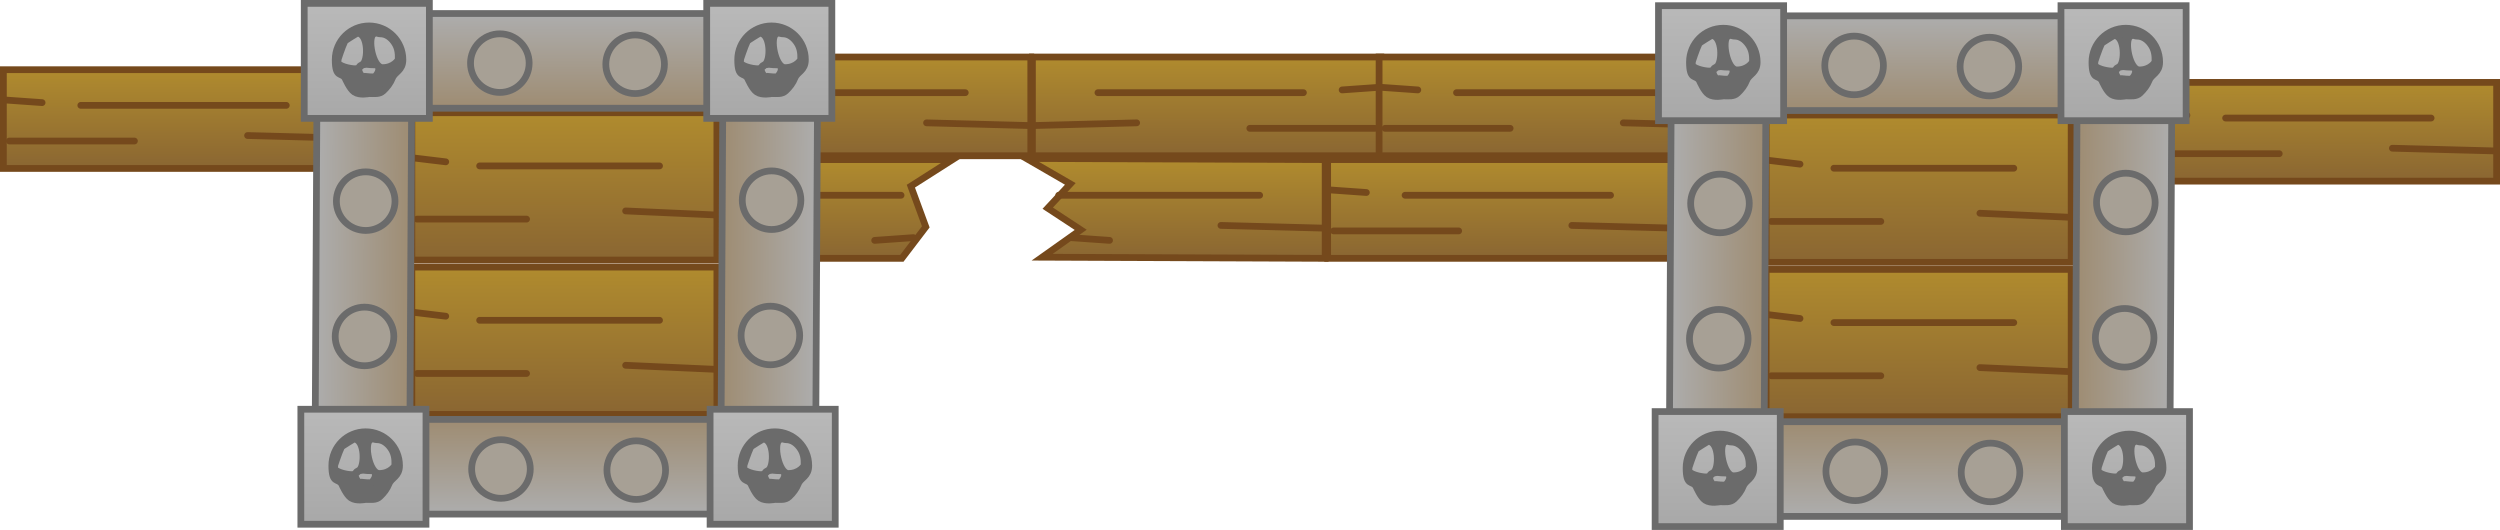 <svg version="1.1" xmlns="http://www.w3.org/2000/svg" xmlns:xlink="http://www.w3.org/1999/xlink" width="739.162" height="156.682" viewBox="0,0,739.162,156.682"><defs><linearGradient x1="640.37" y1="295.922" x2="640.37" y2="325.116" gradientUnits="userSpaceOnUse" id="color-1"><stop offset="0" stop-color="#b08b2e"/><stop offset="1" stop-color="#8a6632"/></linearGradient><linearGradient x1="609.113" y1="317.006" x2="609.113" y2="317.006" gradientUnits="userSpaceOnUse" id="color-2"><stop offset="0" stop-color="#b08b2e"/><stop offset="1" stop-color="#8a6632"/></linearGradient><linearGradient x1="642.131" y1="306.464" x2="642.131" y2="306.464" gradientUnits="userSpaceOnUse" id="color-3"><stop offset="0" stop-color="#b08b2e"/><stop offset="1" stop-color="#8a6632"/></linearGradient><linearGradient x1="676.469" y1="315.384" x2="676.469" y2="316.195" gradientUnits="userSpaceOnUse" id="color-4"><stop offset="0" stop-color="#b08b2e"/><stop offset="1" stop-color="#8a6632"/></linearGradient><linearGradient x1="594.585" y1="304.842" x2="594.585" y2="305.653" gradientUnits="userSpaceOnUse" id="color-5"><stop offset="0" stop-color="#b08b2e"/><stop offset="1" stop-color="#8a6632"/></linearGradient><linearGradient x1="6.223" y1="292.17" x2="6.223" y2="321.363" gradientUnits="userSpaceOnUse" id="color-6"><stop offset="0" stop-color="#b08b2e"/><stop offset="1" stop-color="#8a6632"/></linearGradient><linearGradient x1="-25.034" y1="313.254" x2="-25.034" y2="313.254" gradientUnits="userSpaceOnUse" id="color-7"><stop offset="0" stop-color="#b08b2e"/><stop offset="1" stop-color="#8a6632"/></linearGradient><linearGradient x1="7.984" y1="302.712" x2="7.984" y2="302.712" gradientUnits="userSpaceOnUse" id="color-8"><stop offset="0" stop-color="#b08b2e"/><stop offset="1" stop-color="#8a6632"/></linearGradient><linearGradient x1="42.323" y1="311.632" x2="42.323" y2="312.443" gradientUnits="userSpaceOnUse" id="color-9"><stop offset="0" stop-color="#b08b2e"/><stop offset="1" stop-color="#8a6632"/></linearGradient><linearGradient x1="-39.562" y1="301.09" x2="-39.562" y2="301.901" gradientUnits="userSpaceOnUse" id="color-10"><stop offset="0" stop-color="#b08b2e"/><stop offset="1" stop-color="#8a6632"/></linearGradient><linearGradient x1="310.474" y1="288.418" x2="310.474" y2="317.611" gradientUnits="userSpaceOnUse" id="color-11"><stop offset="0" stop-color="#b08b2e"/><stop offset="1" stop-color="#8a6632"/></linearGradient><linearGradient x1="341.731" y1="309.502" x2="341.731" y2="309.502" gradientUnits="userSpaceOnUse" id="color-12"><stop offset="0" stop-color="#b08b2e"/><stop offset="1" stop-color="#8a6632"/></linearGradient><linearGradient x1="308.713" y1="298.96" x2="308.713" y2="298.96" gradientUnits="userSpaceOnUse" id="color-13"><stop offset="0" stop-color="#b08b2e"/><stop offset="1" stop-color="#8a6632"/></linearGradient><linearGradient x1="274.374" y1="307.88" x2="274.374" y2="308.691" gradientUnits="userSpaceOnUse" id="color-14"><stop offset="0" stop-color="#b08b2e"/><stop offset="1" stop-color="#8a6632"/></linearGradient><linearGradient x1="356.259" y1="297.338" x2="356.259" y2="298.149" gradientUnits="userSpaceOnUse" id="color-15"><stop offset="0" stop-color="#b08b2e"/><stop offset="1" stop-color="#8a6632"/></linearGradient><linearGradient x1="412.974" y1="288.418" x2="412.974" y2="317.611" gradientUnits="userSpaceOnUse" id="color-16"><stop offset="0" stop-color="#b08b2e"/><stop offset="1" stop-color="#8a6632"/></linearGradient><linearGradient x1="381.717" y1="309.502" x2="381.717" y2="309.502" gradientUnits="userSpaceOnUse" id="color-17"><stop offset="0" stop-color="#b08b2e"/><stop offset="1" stop-color="#8a6632"/></linearGradient><linearGradient x1="414.735" y1="298.96" x2="414.735" y2="298.96" gradientUnits="userSpaceOnUse" id="color-18"><stop offset="0" stop-color="#b08b2e"/><stop offset="1" stop-color="#8a6632"/></linearGradient><linearGradient x1="449.073" y1="307.88" x2="449.073" y2="308.691" gradientUnits="userSpaceOnUse" id="color-19"><stop offset="0" stop-color="#b08b2e"/><stop offset="1" stop-color="#8a6632"/></linearGradient><linearGradient x1="367.189" y1="297.338" x2="367.189" y2="298.149" gradientUnits="userSpaceOnUse" id="color-20"><stop offset="0" stop-color="#b08b2e"/><stop offset="1" stop-color="#8a6632"/></linearGradient><linearGradient x1="104.474" y1="302.06" x2="104.474" y2="331.253" gradientUnits="userSpaceOnUse" id="color-21"><stop offset="0" stop-color="#b08b2e"/><stop offset="1" stop-color="#8a6632"/></linearGradient><linearGradient x1="135.731" y1="323.144" x2="135.731" y2="323.144" gradientUnits="userSpaceOnUse" id="color-22"><stop offset="0" stop-color="#b08b2e"/><stop offset="1" stop-color="#8a6632"/></linearGradient><linearGradient x1="102.713" y1="312.602" x2="102.713" y2="312.602" gradientUnits="userSpaceOnUse" id="color-23"><stop offset="0" stop-color="#b08b2e"/><stop offset="1" stop-color="#8a6632"/></linearGradient><linearGradient x1="68.374" y1="321.522" x2="68.374" y2="322.333" gradientUnits="userSpaceOnUse" id="color-24"><stop offset="0" stop-color="#b08b2e"/><stop offset="1" stop-color="#8a6632"/></linearGradient><linearGradient x1="150.259" y1="310.98" x2="150.259" y2="311.791" gradientUnits="userSpaceOnUse" id="color-25"><stop offset="0" stop-color="#b08b2e"/><stop offset="1" stop-color="#8a6632"/></linearGradient><linearGradient x1="206.974" y1="288.418" x2="206.974" y2="317.611" gradientUnits="userSpaceOnUse" id="color-26"><stop offset="0" stop-color="#b08b2e"/><stop offset="1" stop-color="#8a6632"/></linearGradient><linearGradient x1="175.717" y1="309.502" x2="175.717" y2="309.502" gradientUnits="userSpaceOnUse" id="color-27"><stop offset="0" stop-color="#b08b2e"/><stop offset="1" stop-color="#8a6632"/></linearGradient><linearGradient x1="208.735" y1="298.96" x2="208.735" y2="298.96" gradientUnits="userSpaceOnUse" id="color-28"><stop offset="0" stop-color="#b08b2e"/><stop offset="1" stop-color="#8a6632"/></linearGradient><linearGradient x1="243.073" y1="307.88" x2="243.073" y2="308.691" gradientUnits="userSpaceOnUse" id="color-29"><stop offset="0" stop-color="#b08b2e"/><stop offset="1" stop-color="#8a6632"/></linearGradient><linearGradient x1="161.189" y1="297.338" x2="161.189" y2="298.149" gradientUnits="userSpaceOnUse" id="color-30"><stop offset="0" stop-color="#b08b2e"/><stop offset="1" stop-color="#8a6632"/></linearGradient><linearGradient x1="397.762" y1="318.748" x2="397.762" y2="347.942" gradientUnits="userSpaceOnUse" id="color-31"><stop offset="0" stop-color="#b08b2e"/><stop offset="1" stop-color="#8a6632"/></linearGradient><linearGradient x1="366.505" y1="339.832" x2="366.505" y2="339.832" gradientUnits="userSpaceOnUse" id="color-32"><stop offset="0" stop-color="#b08b2e"/><stop offset="1" stop-color="#8a6632"/></linearGradient><linearGradient x1="399.523" y1="329.29" x2="399.523" y2="329.29" gradientUnits="userSpaceOnUse" id="color-33"><stop offset="0" stop-color="#b08b2e"/><stop offset="1" stop-color="#8a6632"/></linearGradient><linearGradient x1="433.862" y1="338.211" x2="433.862" y2="339.021" gradientUnits="userSpaceOnUse" id="color-34"><stop offset="0" stop-color="#b08b2e"/><stop offset="1" stop-color="#8a6632"/></linearGradient><linearGradient x1="351.977" y1="327.669" x2="351.977" y2="328.479" gradientUnits="userSpaceOnUse" id="color-35"><stop offset="0" stop-color="#b08b2e"/><stop offset="1" stop-color="#8a6632"/></linearGradient><linearGradient x1="191.512" y1="318.748" x2="191.512" y2="347.942" gradientUnits="userSpaceOnUse" id="color-36"><stop offset="0" stop-color="#b08b2e"/><stop offset="1" stop-color="#8a6632"/></linearGradient><linearGradient x1="189.751" y1="329.29" x2="189.751" y2="329.29" gradientUnits="userSpaceOnUse" id="color-37"><stop offset="0" stop-color="#b08b2e"/><stop offset="1" stop-color="#8a6632"/></linearGradient><linearGradient x1="155.413" y1="338.211" x2="155.413" y2="339.021" gradientUnits="userSpaceOnUse" id="color-38"><stop offset="0" stop-color="#b08b2e"/><stop offset="1" stop-color="#8a6632"/></linearGradient><linearGradient x1="294.012" y1="318.748" x2="294.012" y2="347.942" gradientUnits="userSpaceOnUse" id="color-39"><stop offset="0" stop-color="#b08b2e"/><stop offset="1" stop-color="#8a6632"/></linearGradient><linearGradient x1="295.773" y1="329.29" x2="295.773" y2="329.29" gradientUnits="userSpaceOnUse" id="color-40"><stop offset="0" stop-color="#b08b2e"/><stop offset="1" stop-color="#8a6632"/></linearGradient><linearGradient x1="330.112" y1="338.211" x2="330.112" y2="339.021" gradientUnits="userSpaceOnUse" id="color-41"><stop offset="0" stop-color="#b08b2e"/><stop offset="1" stop-color="#8a6632"/></linearGradient><linearGradient x1="218.047" y1="341.823" x2="218.047" y2="342.634" gradientUnits="userSpaceOnUse" id="color-42"><stop offset="0" stop-color="#b08b2e"/><stop offset="1" stop-color="#8a6632"/></linearGradient><linearGradient x1="276.047" y1="341.823" x2="276.047" y2="342.634" gradientUnits="userSpaceOnUse" id="color-43"><stop offset="0" stop-color="#b08b2e"/><stop offset="1" stop-color="#8a6632"/></linearGradient><linearGradient x1="501.512" y1="318.748" x2="501.512" y2="347.942" gradientUnits="userSpaceOnUse" id="color-44"><stop offset="0" stop-color="#b08b2e"/><stop offset="1" stop-color="#8a6632"/></linearGradient><linearGradient x1="499.751" y1="329.29" x2="499.751" y2="329.29" gradientUnits="userSpaceOnUse" id="color-45"><stop offset="0" stop-color="#b08b2e"/><stop offset="1" stop-color="#8a6632"/></linearGradient><linearGradient x1="465.413" y1="338.211" x2="465.413" y2="339.021" gradientUnits="userSpaceOnUse" id="color-46"><stop offset="0" stop-color="#b08b2e"/><stop offset="1" stop-color="#8a6632"/></linearGradient><linearGradient x1="493.259" y1="341.823" x2="493.259" y2="342.634" gradientUnits="userSpaceOnUse" id="color-47"><stop offset="0" stop-color="#b08b2e"/><stop offset="1" stop-color="#8a6632"/></linearGradient><linearGradient x1="551.259" y1="341.823" x2="551.259" y2="342.634" gradientUnits="userSpaceOnUse" id="color-48"><stop offset="0" stop-color="#b08b2e"/><stop offset="1" stop-color="#8a6632"/></linearGradient><linearGradient x1="120.579" y1="304.89" x2="120.579" y2="348.442" gradientUnits="userSpaceOnUse" id="color-49"><stop offset="0" stop-color="#b08b2e"/><stop offset="1" stop-color="#8a6632"/></linearGradient><linearGradient x1="93.215" y1="336.344" x2="93.215" y2="336.344" gradientUnits="userSpaceOnUse" id="color-50"><stop offset="0" stop-color="#b08b2e"/><stop offset="1" stop-color="#8a6632"/></linearGradient><linearGradient x1="122.121" y1="320.617" x2="122.121" y2="320.617" gradientUnits="userSpaceOnUse" id="color-51"><stop offset="0" stop-color="#b08b2e"/><stop offset="1" stop-color="#8a6632"/></linearGradient><linearGradient x1="152.183" y1="333.925" x2="152.183" y2="335.135" gradientUnits="userSpaceOnUse" id="color-52"><stop offset="0" stop-color="#b08b2e"/><stop offset="1" stop-color="#8a6632"/></linearGradient><linearGradient x1="80.496" y1="318.197" x2="80.496" y2="319.407" gradientUnits="userSpaceOnUse" id="color-53"><stop offset="0" stop-color="#b08b2e"/><stop offset="1" stop-color="#8a6632"/></linearGradient><linearGradient x1="120.579" y1="350.53" x2="120.579" y2="394.083" gradientUnits="userSpaceOnUse" id="color-54"><stop offset="0" stop-color="#b08b2e"/><stop offset="1" stop-color="#8a6632"/></linearGradient><linearGradient x1="93.215" y1="381.985" x2="93.215" y2="381.985" gradientUnits="userSpaceOnUse" id="color-55"><stop offset="0" stop-color="#b08b2e"/><stop offset="1" stop-color="#8a6632"/></linearGradient><linearGradient x1="122.121" y1="366.257" x2="122.121" y2="366.257" gradientUnits="userSpaceOnUse" id="color-56"><stop offset="0" stop-color="#b08b2e"/><stop offset="1" stop-color="#8a6632"/></linearGradient><linearGradient x1="152.183" y1="379.565" x2="152.183" y2="380.775" gradientUnits="userSpaceOnUse" id="color-57"><stop offset="0" stop-color="#b08b2e"/><stop offset="1" stop-color="#8a6632"/></linearGradient><linearGradient x1="80.496" y1="363.838" x2="80.496" y2="365.048" gradientUnits="userSpaceOnUse" id="color-58"><stop offset="0" stop-color="#b08b2e"/><stop offset="1" stop-color="#8a6632"/></linearGradient><linearGradient x1="121.665" y1="275.56" x2="121.665" y2="303.56" gradientUnits="userSpaceOnUse" id="color-59"><stop offset="0" stop-color="#adadad"/><stop offset="1" stop-color="#9e8c72"/></linearGradient><linearGradient x1="120.665" y1="423.56" x2="120.665" y2="395.56" gradientUnits="userSpaceOnUse" id="color-60"><stop offset="0" stop-color="#adadad"/><stop offset="1" stop-color="#9e8c72"/></linearGradient><linearGradient x1="47.169" y1="348.642" x2="75.168" y2="348.796" gradientUnits="userSpaceOnUse" id="color-61"><stop offset="0" stop-color="#adadad"/><stop offset="1" stop-color="#9e8c72"/></linearGradient><linearGradient x1="195.161" y1="350.477" x2="167.162" y2="350.323" gradientUnits="userSpaceOnUse" id="color-62"><stop offset="0" stop-color="#adadad"/><stop offset="1" stop-color="#9e8c72"/></linearGradient><linearGradient x1="62.165" y1="272.56" x2="62.165" y2="306.56" gradientUnits="userSpaceOnUse" id="color-63"><stop offset="0" stop-color="#b9b9b9"/><stop offset="1" stop-color="#a8a8a8"/></linearGradient><linearGradient x1="181.165" y1="272.56" x2="181.165" y2="306.56" gradientUnits="userSpaceOnUse" id="color-64"><stop offset="0" stop-color="#b9b9b9"/><stop offset="1" stop-color="#a8a8a8"/></linearGradient><linearGradient x1="182.165" y1="392.56" x2="182.165" y2="426.56" gradientUnits="userSpaceOnUse" id="color-65"><stop offset="0" stop-color="#b9b9b9"/><stop offset="1" stop-color="#a8a8a8"/></linearGradient><linearGradient x1="61.165" y1="392.56" x2="61.165" y2="426.56" gradientUnits="userSpaceOnUse" id="color-66"><stop offset="0" stop-color="#b9b9b9"/><stop offset="1" stop-color="#a8a8a8"/></linearGradient><linearGradient x1="520.989" y1="305.572" x2="520.989" y2="349.125" gradientUnits="userSpaceOnUse" id="color-67"><stop offset="0" stop-color="#b08b2e"/><stop offset="1" stop-color="#8a6632"/></linearGradient><linearGradient x1="493.624" y1="337.027" x2="493.624" y2="337.027" gradientUnits="userSpaceOnUse" id="color-68"><stop offset="0" stop-color="#b08b2e"/><stop offset="1" stop-color="#8a6632"/></linearGradient><linearGradient x1="522.53" y1="321.299" x2="522.53" y2="321.299" gradientUnits="userSpaceOnUse" id="color-69"><stop offset="0" stop-color="#b08b2e"/><stop offset="1" stop-color="#8a6632"/></linearGradient><linearGradient x1="552.593" y1="334.607" x2="552.593" y2="335.817" gradientUnits="userSpaceOnUse" id="color-70"><stop offset="0" stop-color="#b08b2e"/><stop offset="1" stop-color="#8a6632"/></linearGradient><linearGradient x1="480.905" y1="318.88" x2="480.905" y2="320.089" gradientUnits="userSpaceOnUse" id="color-71"><stop offset="0" stop-color="#b08b2e"/><stop offset="1" stop-color="#8a6632"/></linearGradient><linearGradient x1="520.989" y1="351.212" x2="520.989" y2="394.765" gradientUnits="userSpaceOnUse" id="color-72"><stop offset="0" stop-color="#b08b2e"/><stop offset="1" stop-color="#8a6632"/></linearGradient><linearGradient x1="493.624" y1="382.667" x2="493.624" y2="382.667" gradientUnits="userSpaceOnUse" id="color-73"><stop offset="0" stop-color="#b08b2e"/><stop offset="1" stop-color="#8a6632"/></linearGradient><linearGradient x1="522.53" y1="366.94" x2="522.53" y2="366.94" gradientUnits="userSpaceOnUse" id="color-74"><stop offset="0" stop-color="#b08b2e"/><stop offset="1" stop-color="#8a6632"/></linearGradient><linearGradient x1="552.593" y1="380.247" x2="552.593" y2="381.457" gradientUnits="userSpaceOnUse" id="color-75"><stop offset="0" stop-color="#b08b2e"/><stop offset="1" stop-color="#8a6632"/></linearGradient><linearGradient x1="480.905" y1="364.52" x2="480.905" y2="365.73" gradientUnits="userSpaceOnUse" id="color-76"><stop offset="0" stop-color="#b08b2e"/><stop offset="1" stop-color="#8a6632"/></linearGradient><linearGradient x1="522.074" y1="276.242" x2="522.074" y2="304.242" gradientUnits="userSpaceOnUse" id="color-77"><stop offset="0" stop-color="#adadad"/><stop offset="1" stop-color="#9e8c72"/></linearGradient><linearGradient x1="521.074" y1="424.242" x2="521.074" y2="396.242" gradientUnits="userSpaceOnUse" id="color-78"><stop offset="0" stop-color="#adadad"/><stop offset="1" stop-color="#9e8c72"/></linearGradient><linearGradient x1="447.578" y1="349.324" x2="475.578" y2="349.478" gradientUnits="userSpaceOnUse" id="color-79"><stop offset="0" stop-color="#adadad"/><stop offset="1" stop-color="#9e8c72"/></linearGradient><linearGradient x1="595.571" y1="351.159" x2="567.571" y2="351.005" gradientUnits="userSpaceOnUse" id="color-80"><stop offset="0" stop-color="#adadad"/><stop offset="1" stop-color="#9e8c72"/></linearGradient><linearGradient x1="462.574" y1="273.242" x2="462.574" y2="307.242" gradientUnits="userSpaceOnUse" id="color-81"><stop offset="0" stop-color="#b9b9b9"/><stop offset="1" stop-color="#a8a8a8"/></linearGradient><linearGradient x1="581.574" y1="273.242" x2="581.574" y2="307.242" gradientUnits="userSpaceOnUse" id="color-82"><stop offset="0" stop-color="#b9b9b9"/><stop offset="1" stop-color="#a8a8a8"/></linearGradient><linearGradient x1="582.574" y1="393.242" x2="582.574" y2="427.242" gradientUnits="userSpaceOnUse" id="color-83"><stop offset="0" stop-color="#b9b9b9"/><stop offset="1" stop-color="#a8a8a8"/></linearGradient><linearGradient x1="461.574" y1="393.242" x2="461.574" y2="427.242" gradientUnits="userSpaceOnUse" id="color-84"><stop offset="0" stop-color="#b9b9b9"/><stop offset="1" stop-color="#a8a8a8"/></linearGradient></defs><g transform="translate(46.285,-271.56)"><g data-paper-data="{&quot;isPaintingLayer&quot;:true}" fill-rule="nonzero" stroke-width="2" stroke-linejoin="miter" stroke-miterlimit="10" stroke-dasharray="" stroke-dashoffset="0" style="mix-blend-mode: normal"><g data-paper-data="{&quot;index&quot;:null}" stroke="#75491c"><path d="M588.862,325.116v-29.193h103.016v29.193z" data-paper-data="{&quot;origPos&quot;:null}" fill="url(#color-1)" stroke-linecap="butt"/><path d="M590.623,317.006h36.98" data-paper-data="{&quot;origPos&quot;:null}" fill="url(#color-2)" stroke-linecap="round"/><path d="M672.507,306.464h-60.753" data-paper-data="{&quot;origPos&quot;:null}" fill="url(#color-3)" stroke-linecap="round"/><path d="M691.878,316.195l-30.817,-0.811" data-paper-data="{&quot;origPos&quot;:null}" fill="url(#color-4)" stroke-linecap="round"/><path d="M600.308,305.653l-11.446,-0.811" data-paper-data="{&quot;origPos&quot;:null}" fill="url(#color-5)" stroke-linecap="round"/></g><g data-paper-data="{&quot;index&quot;:null}" stroke="#75491c"><path d="M-45.285,321.363v-29.193h103.016v29.193z" data-paper-data="{&quot;origPos&quot;:null}" fill="url(#color-6)" stroke-linecap="butt"/><path d="M-43.524,313.254h36.98" data-paper-data="{&quot;origPos&quot;:null}" fill="url(#color-7)" stroke-linecap="round"/><path d="M38.361,302.712h-60.753" data-paper-data="{&quot;origPos&quot;:null}" fill="url(#color-8)" stroke-linecap="round"/><path d="M57.731,312.443l-30.817,-0.811" data-paper-data="{&quot;origPos&quot;:null}" fill="url(#color-9)" stroke-linecap="round"/><path d="M-33.838,301.901l-11.446,-0.811" data-paper-data="{&quot;origPos&quot;:null}" fill="url(#color-10)" stroke-linecap="round"/></g><g data-paper-data="{&quot;origPos&quot;:null,&quot;index&quot;:null}" stroke="#75491c"><path d="M258.966,317.611v-29.193h103.016v29.193z" data-paper-data="{&quot;origPos&quot;:null}" fill="url(#color-11)" stroke-linecap="butt"/><path d="M323.241,309.502h36.98" data-paper-data="{&quot;origPos&quot;:null}" fill="url(#color-12)" stroke-linecap="round"/><path d="M278.336,298.96h60.753" data-paper-data="{&quot;origPos&quot;:null}" fill="url(#color-13)" stroke-linecap="round"/><path d="M289.783,307.88l-30.817,0.811" data-paper-data="{&quot;origPos&quot;:null}" fill="url(#color-14)" stroke-linecap="round"/><path d="M350.535,298.149l11.446,-0.811" data-paper-data="{&quot;origPos&quot;:null}" fill="url(#color-15)" stroke-linecap="round"/></g><g data-paper-data="{&quot;origPos&quot;:null,&quot;index&quot;:null}" stroke="#75491c"><path d="M361.466,317.611v-29.193h103.016v29.193z" data-paper-data="{&quot;origPos&quot;:null}" fill="url(#color-16)" stroke-linecap="butt"/><path d="M400.207,309.502h-36.98" data-paper-data="{&quot;origPos&quot;:null}" fill="url(#color-17)" stroke-linecap="round"/><path d="M384.358,298.96h60.753" data-paper-data="{&quot;origPos&quot;:null}" fill="url(#color-18)" stroke-linecap="round"/><path d="M464.482,308.691l-30.817,-0.811" data-paper-data="{&quot;origPos&quot;:null}" fill="url(#color-19)" stroke-linecap="round"/><path d="M361.466,297.338l11.446,0.811" data-paper-data="{&quot;origPos&quot;:null}" fill="url(#color-20)" stroke-linecap="round"/></g><g data-paper-data="{&quot;origPos&quot;:null,&quot;index&quot;:null}" stroke="#75491c"><path d="M52.966,331.253v-29.193h103.016v29.193z" data-paper-data="{&quot;origPos&quot;:null}" fill="url(#color-21)" stroke-linecap="butt"/><path d="M117.241,323.144h36.98" data-paper-data="{&quot;origPos&quot;:null}" fill="url(#color-22)" stroke-linecap="round"/><path d="M72.336,312.602h60.753" data-paper-data="{&quot;origPos&quot;:null}" fill="url(#color-23)" stroke-linecap="round"/><path d="M83.783,321.522l-30.817,0.811" data-paper-data="{&quot;origPos&quot;:null}" fill="url(#color-24)" stroke-linecap="round"/><path d="M144.535,311.791l11.446,-0.811" data-paper-data="{&quot;origPos&quot;:null}" fill="url(#color-25)" stroke-linecap="round"/></g><g data-paper-data="{&quot;origPos&quot;:null,&quot;index&quot;:null}" stroke="#75491c"><path d="M155.466,317.611v-29.193h103.016v29.193z" data-paper-data="{&quot;origPos&quot;:null}" fill="url(#color-26)" stroke-linecap="butt"/><path d="M157.227,309.502h36.98" data-paper-data="{&quot;origPos&quot;:null}" fill="url(#color-27)" stroke-linecap="round"/><path d="M239.111,298.96h-60.753" data-paper-data="{&quot;origPos&quot;:null}" fill="url(#color-28)" stroke-linecap="round"/><path d="M258.482,308.691l-30.817,-0.811" data-paper-data="{&quot;origPos&quot;:null}" fill="url(#color-29)" stroke-linecap="round"/><path d="M166.912,298.149l-11.446,-0.811" data-paper-data="{&quot;origPos&quot;:null}" fill="url(#color-30)" stroke-linecap="round"/></g><path d="M346.254,347.942v-29.193h103.016v29.193z" data-paper-data="{&quot;origPos&quot;:null}" fill="url(#color-31)" stroke="#75491c" stroke-linecap="butt"/><path d="M348.015,339.832h36.98" data-paper-data="{&quot;origPos&quot;:null}" fill="url(#color-32)" stroke="#75491c" stroke-linecap="round"/><path d="M429.9,329.29h-60.753" data-paper-data="{&quot;origPos&quot;:null}" fill="url(#color-33)" stroke="#75491c" stroke-linecap="round"/><path d="M418.454,338.211l30.817,0.811" data-paper-data="{&quot;origPos&quot;:null}" fill="url(#color-34)" stroke="#75491c" stroke-linecap="round"/><path d="M357.701,328.479l-11.446,-0.811" data-paper-data="{&quot;origPos&quot;:null}" fill="url(#color-35)" stroke="#75491c" stroke-linecap="round"/><g data-paper-data="{&quot;origPos&quot;:null}" stroke="#75491c"><path d="M140.004,347.942v-29.193h95.349l-12.333,7.856l4.419,12.033l-7.086,9.303z" data-paper-data="{&quot;origPos&quot;:null}" fill="url(#color-36)" stroke-linecap="butt"/><path d="M159.375,329.29h60.753" data-paper-data="{&quot;origPos&quot;:null}" fill="url(#color-37)" stroke-linecap="round"/><path d="M140.004,339.021l30.817,-0.811" data-paper-data="{&quot;origPos&quot;:null}" fill="url(#color-38)" stroke-linecap="round"/><path d="M261.838,347.605l11.404,-8.092l-9.751,-6.404l6.681,-7.178l-13,-7.519l88.349,0.337v29.193z" data-paper-data="{&quot;origPos&quot;:null}" fill="url(#color-39)" stroke-linecap="butt"/><path d="M266.73,329.29h59.42" data-paper-data="{&quot;origPos&quot;:null}" fill="url(#color-40)" stroke-linecap="round"/><path d="M345.52,339.021l-30.817,-0.811" data-paper-data="{&quot;origPos&quot;:null}" fill="url(#color-41)" stroke-linecap="round"/><path d="M212.324,342.634l11.446,-0.811" data-paper-data="{&quot;origPos&quot;:null}" fill="url(#color-42)" stroke-linecap="round"/><path d="M270.324,341.823l11.446,0.811" data-paper-data="{&quot;origPos&quot;:null,&quot;index&quot;:null}" fill="url(#color-43)" stroke-linecap="round"/></g><path d="M450.004,347.942v-29.193h95.349l-12.333,7.856l4.419,12.033l-7.086,9.303z" data-paper-data="{&quot;origPos&quot;:null}" fill="url(#color-44)" stroke="#75491c" stroke-linecap="butt"/><path d="M469.375,329.29h60.753" data-paper-data="{&quot;origPos&quot;:null}" fill="url(#color-45)" stroke="#75491c" stroke-linecap="round"/><path d="M450.004,339.021l30.817,-0.811" data-paper-data="{&quot;origPos&quot;:null}" fill="url(#color-46)" stroke="#75491c" stroke-linecap="round"/><path d="M498.982,341.823l-11.446,0.811" data-paper-data="{&quot;origPos&quot;:null}" fill="url(#color-47)" stroke="#75491c" stroke-linecap="round"/><path d="M556.982,342.634l-11.446,-0.811" data-paper-data="{&quot;origPos&quot;:null,&quot;index&quot;:null}" fill="url(#color-48)" stroke="#75491c" stroke-linecap="round"/><g><g data-paper-data="{&quot;origPos&quot;:null,&quot;index&quot;:null}" stroke="#75491c"><path d="M75.485,348.442v-43.553h90.188v43.553z" data-paper-data="{&quot;origPos&quot;:null}" fill="url(#color-49)" stroke-linecap="butt"/><path d="M77.027,336.344h32.375" data-paper-data="{&quot;origPos&quot;:null}" fill="url(#color-50)" stroke-linecap="round"/><path d="M148.715,320.617h-53.188" data-paper-data="{&quot;origPos&quot;:null}" fill="url(#color-51)" stroke-linecap="round"/><path d="M165.673,335.135l-26.979,-1.21" data-paper-data="{&quot;origPos&quot;:null}" fill="url(#color-52)" stroke-linecap="round"/><path d="M85.506,319.407l-10.021,-1.21" data-paper-data="{&quot;origPos&quot;:null}" fill="url(#color-53)" stroke-linecap="round"/></g><g data-paper-data="{&quot;origPos&quot;:null,&quot;index&quot;:null}" stroke="#75491c"><path d="M75.485,394.083v-43.553h90.188v43.553z" data-paper-data="{&quot;origPos&quot;:null}" fill="url(#color-54)" stroke-linecap="butt"/><path d="M109.402,381.985h-32.375" data-paper-data="{&quot;origPos&quot;:null}" fill="url(#color-55)" stroke-linecap="round"/><path d="M95.527,366.257h53.188" data-paper-data="{&quot;origPos&quot;:null}" fill="url(#color-56)" stroke-linecap="round"/><path d="M138.694,379.565l26.979,1.21" data-paper-data="{&quot;origPos&quot;:null}" fill="url(#color-57)" stroke-linecap="round"/><path d="M75.485,363.838l10.021,1.21" data-paper-data="{&quot;origPos&quot;:null}" fill="url(#color-58)" stroke-linecap="round"/></g><g data-paper-data="{&quot;origPos&quot;:null}" stroke="#6b6b6b" stroke-linecap="butt"><g data-paper-data="{&quot;origPos&quot;:null}"><path d="M77.665,303.56v-28h88v28z" data-paper-data="{&quot;origPos&quot;:null}" fill="url(#color-59)"/><path d="M164.665,395.56v28h-88v-28z" data-paper-data="{&quot;origPos&quot;:null,&quot;index&quot;:null}" fill="url(#color-60)"/></g><g data-paper-data="{&quot;origPos&quot;:null,&quot;origRot&quot;:0}"><path d="M74.932,393.775l-28,-0.154l0.472,-89.959l28,0.154z" data-paper-data="{&quot;origPos&quot;:null}" fill="url(#color-61)"/><path d="M167.398,305.344l28,0.154l-0.472,89.959l-28,-0.154z" data-paper-data="{&quot;origPos&quot;:null,&quot;index&quot;:null}" fill="url(#color-62)"/></g></g><g data-paper-data="{&quot;origPos&quot;:null}" fill="#a7a095" stroke="#6b6b6b" stroke-linecap="butt"><g data-paper-data="{&quot;origPos&quot;:null}"><path d="M92.832,290.226c0,-4.786 3.88,-8.667 8.667,-8.667c4.786,0 8.667,3.88 8.667,8.667c0,4.786 -3.88,8.667 -8.667,8.667c-4.786,0 -8.667,-3.88 -8.667,-8.667z" data-paper-data="{&quot;origPos&quot;:null}"/><path d="M132.832,290.56c0,-4.786 3.88,-8.667 8.667,-8.667c4.786,0 8.667,3.88 8.667,8.667c0,4.786 -3.88,8.667 -8.667,8.667c-4.786,0 -8.667,-3.88 -8.667,-8.667z" data-paper-data="{&quot;origPos&quot;:null}"/><path d="M93.165,410.226c0,-4.786 3.88,-8.667 8.667,-8.667c4.786,0 8.667,3.88 8.667,8.667c0,4.786 -3.88,8.667 -8.667,8.667c-4.786,0 -8.667,-3.88 -8.667,-8.667z" data-paper-data="{&quot;origPos&quot;:null}"/><path d="M133.165,410.56c0,-4.786 3.88,-8.667 8.667,-8.667c4.786,0 8.667,3.88 8.667,8.667c0,4.786 -3.88,8.667 -8.667,8.667c-4.786,0 -8.667,-3.88 -8.667,-8.667z" data-paper-data="{&quot;origPos&quot;:null}"/></g><g data-paper-data="{&quot;origPos&quot;:null,&quot;origRot&quot;:0}"><path d="M181.844,322.085c4.786,0.002 8.665,3.884 8.663,8.67c-0.002,4.786 -3.884,8.665 -8.67,8.663c-4.786,-0.002 -8.665,-3.884 -8.663,-8.67c0.002,-4.786 3.884,-8.665 8.67,-8.663z" data-paper-data="{&quot;origPos&quot;:null}"/><path d="M181.494,362.085c4.786,0.002 8.665,3.884 8.663,8.67c-0.002,4.786 -3.884,8.665 -8.67,8.663c-4.786,-0.002 -8.665,-3.884 -8.663,-8.67c0.002,-4.786 3.884,-8.665 8.67,-8.663z" data-paper-data="{&quot;origPos&quot;:null}"/><path d="M61.844,322.368c4.786,0.002 8.665,3.884 8.663,8.67c-0.002,4.786 -3.884,8.665 -8.67,8.663c-4.786,-0.002 -8.665,-3.884 -8.663,-8.67c0.002,-4.786 3.884,-8.665 8.67,-8.663z" data-paper-data="{&quot;origPos&quot;:null}"/><path d="M61.494,362.368c4.786,0.002 8.665,3.884 8.663,8.67c-0.002,4.786 -3.884,8.665 -8.67,8.663c-4.786,-0.002 -8.665,-3.884 -8.663,-8.67c0.002,-4.786 3.884,-8.665 8.67,-8.663z" data-paper-data="{&quot;origPos&quot;:null}"/></g></g><g data-paper-data="{&quot;origPos&quot;:null}" stroke="#6b6b6b" stroke-linecap="butt"><path d="M43.665,306.56v-34h37v34z" data-paper-data="{&quot;origPos&quot;:null}" fill="url(#color-63)"/><path d="M52.832,289.226c0,-5.523 4.477,-10 10,-10c5.523,0 10,4.477 10,10c0,3.247 -2.366,3.538 -3.098,5.392c-0.591,1.496 -1.521,2.699 -2.688,3.806c-1.136,1.077 -2.648,0.802 -4.214,0.802c0,0 -2.754,0.618 -4.361,-0.459c-1.389,-0.931 -2.604,-3.875 -2.743,-4.11c-1.066,-1.795 -2.896,0.091 -2.896,-5.432zM53.498,289.726c0,1.381 3.786,2.167 5.167,2.167c0.918,0 1.72,-0.494 2.155,-1.231c1.863,-1.065 1.806,-9.294 -1.488,-9.294c0,0 -3.529,2.113 -3.656,2.371c-0.775,1.57 -2.177,5.805 -2.177,5.988zM71.498,289.06c0,-1.977 -0.184,-3.511 -1.337,-5.117c-0.965,-1.343 -2.343,-2.383 -3.996,-2.383c-0.918,0 -1.553,-0.672 -1.988,0.064c-1.88,1.074 -0.26,9.936 2.655,9.936c3.248,0 4.667,-2.276 4.667,-2.5zM60.947,294.31l0.678,-0.176c0.952,0.119 1.864,0.176 2.822,0.176c0,0 1.25,-1.077 1.25,-2.327c0,-1.25 -1.173,-1.25 -1.173,-1.25c-0.86,0 -1.66,-0.051 -2.512,-0.157l-0.988,0.157c0,0 -1.25,0 -1.25,1.25c0,1.25 1.173,2.327 1.173,2.327z" data-paper-data="{&quot;origPos&quot;:null}" fill="#6b6b6b"/></g><g data-paper-data="{&quot;origPos&quot;:null}" stroke="#6b6b6b" stroke-linecap="butt"><path d="M162.665,306.56v-34h37v34z" data-paper-data="{&quot;origPos&quot;:null}" fill="url(#color-64)"/><path d="M171.832,289.226c0,-5.523 4.477,-10 10,-10c5.523,0 10,4.477 10,10c0,3.247 -2.366,3.538 -3.098,5.392c-0.591,1.496 -1.521,2.699 -2.688,3.806c-1.136,1.077 -2.648,0.802 -4.214,0.802c0,0 -2.754,0.618 -4.361,-0.459c-1.389,-0.931 -2.604,-3.875 -2.743,-4.11c-1.066,-1.795 -2.896,0.091 -2.896,-5.432zM172.498,289.726c0,1.381 3.786,2.167 5.167,2.167c0.918,0 1.72,-0.494 2.155,-1.231c1.863,-1.065 1.806,-9.294 -1.488,-9.294c0,0 -3.529,2.113 -3.656,2.371c-0.775,1.57 -2.177,5.805 -2.177,5.988zM190.498,289.06c0,-1.977 -0.184,-3.511 -1.337,-5.117c-0.965,-1.343 -2.343,-2.383 -3.996,-2.383c-0.918,0 -1.553,-0.672 -1.988,0.064c-1.88,1.074 -0.26,9.936 2.655,9.936c3.248,0 4.667,-2.276 4.667,-2.5zM179.947,294.31l0.678,-0.176c0.952,0.119 1.864,0.176 2.822,0.176c0,0 1.25,-1.077 1.25,-2.327c0,-1.25 -1.173,-1.25 -1.173,-1.25c-0.86,0 -1.66,-0.051 -2.512,-0.157l-0.988,0.157c0,0 -1.25,0 -1.25,1.25c0,1.25 1.173,2.327 1.173,2.327z" data-paper-data="{&quot;origPos&quot;:null}" fill="#6b6b6b"/></g><g data-paper-data="{&quot;origPos&quot;:null}" stroke="#6b6b6b" stroke-linecap="butt"><path d="M163.665,426.56v-34h37v34z" data-paper-data="{&quot;origPos&quot;:null}" fill="url(#color-65)"/><path d="M172.832,409.226c0,-5.523 4.477,-10 10,-10c5.523,0 10,4.477 10,10c0,3.247 -2.366,3.538 -3.098,5.392c-0.591,1.496 -1.521,2.699 -2.688,3.806c-1.136,1.077 -2.648,0.802 -4.214,0.802c0,0 -2.754,0.618 -4.361,-0.459c-1.389,-0.931 -2.604,-3.875 -2.743,-4.11c-1.066,-1.795 -2.896,0.091 -2.896,-5.432zM173.498,409.726c0,1.381 3.786,2.167 5.167,2.167c0.918,0 1.72,-0.494 2.155,-1.231c1.863,-1.065 1.806,-9.294 -1.488,-9.294c0,0 -3.529,2.113 -3.656,2.371c-0.775,1.57 -2.177,5.805 -2.177,5.988zM191.498,409.06c0,-1.977 -0.184,-3.511 -1.337,-5.117c-0.965,-1.343 -2.343,-2.383 -3.996,-2.383c-0.918,0 -1.553,-0.672 -1.988,0.065c-1.88,1.074 -0.26,9.935 2.655,9.935c3.248,0 4.667,-2.276 4.667,-2.5zM180.947,414.31l0.678,-0.176c0.952,0.119 1.864,0.176 2.822,0.176c0,0 1.25,-1.077 1.25,-2.327c0,-1.25 -1.173,-1.25 -1.173,-1.25c-0.86,0 -1.66,-0.051 -2.512,-0.157l-0.988,0.157c0,0 -1.25,0 -1.25,1.25c0,1.25 1.173,2.327 1.173,2.327z" data-paper-data="{&quot;origPos&quot;:null}" fill="#6b6b6b"/></g><g data-paper-data="{&quot;origPos&quot;:null}" stroke="#6b6b6b" stroke-linecap="butt"><path d="M42.665,426.56v-34h37v34z" data-paper-data="{&quot;origPos&quot;:null}" fill="url(#color-66)"/><path d="M51.832,409.226c0,-5.523 4.477,-10 10,-10c5.523,0 10,4.477 10,10c0,3.247 -2.366,3.538 -3.098,5.392c-0.591,1.496 -1.521,2.699 -2.688,3.806c-1.136,1.077 -2.648,0.802 -4.214,0.802c0,0 -2.754,0.618 -4.361,-0.459c-1.389,-0.931 -2.604,-3.875 -2.743,-4.11c-1.066,-1.795 -2.896,0.091 -2.896,-5.432zM52.498,409.726c0,1.381 3.786,2.167 5.167,2.167c0.918,0 1.72,-0.494 2.155,-1.231c1.863,-1.065 1.806,-9.294 -1.488,-9.294c0,0 -3.529,2.113 -3.656,2.371c-0.775,1.57 -2.177,5.805 -2.177,5.988zM70.498,409.06c0,-1.977 -0.184,-3.511 -1.337,-5.117c-0.965,-1.343 -2.343,-2.383 -3.996,-2.383c-0.918,0 -1.553,-0.672 -1.988,0.065c-1.88,1.074 -0.26,9.935 2.655,9.935c3.248,0 4.667,-2.276 4.667,-2.5zM59.947,414.31l0.678,-0.176c0.952,0.119 1.864,0.176 2.822,0.176c0,0 1.25,-1.077 1.25,-2.327c0,-1.25 -1.173,-1.25 -1.173,-1.25c-0.86,0 -1.66,-0.051 -2.512,-0.157l-0.988,0.157c0,0 -1.25,0 -1.25,1.25c0,1.25 1.173,2.327 1.173,2.327z" data-paper-data="{&quot;origPos&quot;:null}" fill="#6b6b6b"/></g></g><g><g data-paper-data="{&quot;origPos&quot;:null,&quot;index&quot;:null}" stroke="#75491c"><path d="M475.895,349.125v-43.553h90.188v43.553z" data-paper-data="{&quot;origPos&quot;:null}" fill="url(#color-67)" stroke-linecap="butt"/><path d="M477.436,337.027h32.375" data-paper-data="{&quot;origPos&quot;:null}" fill="url(#color-68)" stroke-linecap="round"/><path d="M549.124,321.299h-53.188" data-paper-data="{&quot;origPos&quot;:null}" fill="url(#color-69)" stroke-linecap="round"/><path d="M566.082,335.817l-26.979,-1.21" data-paper-data="{&quot;origPos&quot;:null}" fill="url(#color-70)" stroke-linecap="round"/><path d="M475.895,318.88l10.021,1.21" data-paper-data="{&quot;origPos&quot;:null}" fill="url(#color-71)" stroke-linecap="round"/></g><g data-paper-data="{&quot;origPos&quot;:null,&quot;index&quot;:null}" stroke="#75491c"><path d="M475.895,394.765v-43.553h90.188v43.553z" data-paper-data="{&quot;origPos&quot;:null}" fill="url(#color-72)" stroke-linecap="butt"/><path d="M509.811,382.667h-32.375" data-paper-data="{&quot;origPos&quot;:null}" fill="url(#color-73)" stroke-linecap="round"/><path d="M549.124,366.94h-53.188" data-paper-data="{&quot;origPos&quot;:null}" fill="url(#color-74)" stroke-linecap="round"/><path d="M566.082,381.457l-26.979,-1.21" data-paper-data="{&quot;origPos&quot;:null}" fill="url(#color-75)" stroke-linecap="round"/><path d="M485.916,365.73l-10.021,-1.21" data-paper-data="{&quot;origPos&quot;:null}" fill="url(#color-76)" stroke-linecap="round"/></g><g data-paper-data="{&quot;origPos&quot;:null}" stroke="#6b6b6b" stroke-linecap="butt"><g data-paper-data="{&quot;origPos&quot;:null}"><path d="M478.074,304.242v-28h88v28z" data-paper-data="{&quot;origPos&quot;:null}" fill="url(#color-77)"/><path d="M565.074,396.242v28h-88v-28z" data-paper-data="{&quot;origPos&quot;:null,&quot;index&quot;:null}" fill="url(#color-78)"/></g><g data-paper-data="{&quot;origPos&quot;:null,&quot;origRot&quot;:0}"><path d="M475.341,394.457l-28,-0.154l0.472,-89.959l28,0.154z" data-paper-data="{&quot;origPos&quot;:null}" fill="url(#color-79)"/><path d="M567.807,306.026l28,0.154l-0.472,89.959l-28,-0.154z" data-paper-data="{&quot;origPos&quot;:null,&quot;index&quot;:null}" fill="url(#color-80)"/></g></g><g data-paper-data="{&quot;origPos&quot;:null}" fill="#a7a095" stroke="#6b6b6b" stroke-linecap="butt"><g data-paper-data="{&quot;origPos&quot;:null}"><path d="M493.241,290.908c0,-4.786 3.88,-8.667 8.667,-8.667c4.786,0 8.667,3.88 8.667,8.667c0,4.786 -3.88,8.667 -8.667,8.667c-4.786,0 -8.667,-3.88 -8.667,-8.667z" data-paper-data="{&quot;origPos&quot;:null}"/><path d="M533.241,291.242c0,-4.786 3.88,-8.667 8.667,-8.667c4.786,0 8.667,3.88 8.667,8.667c0,4.786 -3.88,8.667 -8.667,8.667c-4.786,0 -8.667,-3.88 -8.667,-8.667z" data-paper-data="{&quot;origPos&quot;:null}"/><path d="M493.574,410.908c0,-4.786 3.88,-8.667 8.667,-8.667c4.786,0 8.667,3.88 8.667,8.667c0,4.786 -3.88,8.667 -8.667,8.667c-4.786,0 -8.667,-3.88 -8.667,-8.667z" data-paper-data="{&quot;origPos&quot;:null}"/><path d="M533.574,411.242c0,-4.786 3.88,-8.667 8.667,-8.667c4.786,0 8.667,3.88 8.667,8.667c0,4.786 -3.88,8.667 -8.667,8.667c-4.786,0 -8.667,-3.88 -8.667,-8.667z" data-paper-data="{&quot;origPos&quot;:null}"/></g><g data-paper-data="{&quot;origPos&quot;:null,&quot;origRot&quot;:0}"><path d="M582.253,322.767c4.786,0.002 8.665,3.884 8.663,8.67c-0.002,4.786 -3.884,8.665 -8.67,8.663c-4.786,-0.002 -8.665,-3.884 -8.663,-8.67c0.002,-4.786 3.884,-8.665 8.67,-8.663z" data-paper-data="{&quot;origPos&quot;:null}"/><path d="M581.903,362.767c4.786,0.002 8.665,3.884 8.663,8.67c-0.002,4.786 -3.884,8.665 -8.67,8.663c-4.786,-0.002 -8.665,-3.884 -8.663,-8.67c0.002,-4.786 3.884,-8.665 8.67,-8.663z" data-paper-data="{&quot;origPos&quot;:null}"/><path d="M462.253,323.05c4.786,0.002 8.665,3.884 8.663,8.67c-0.002,4.786 -3.884,8.665 -8.67,8.663c-4.786,-0.002 -8.665,-3.884 -8.663,-8.67c0.002,-4.786 3.884,-8.665 8.67,-8.663z" data-paper-data="{&quot;origPos&quot;:null}"/><path d="M461.903,363.05c4.786,0.002 8.665,3.884 8.663,8.67c-0.002,4.786 -3.884,8.665 -8.67,8.663c-4.786,-0.002 -8.665,-3.884 -8.663,-8.67c0.002,-4.786 3.884,-8.665 8.67,-8.663z" data-paper-data="{&quot;origPos&quot;:null}"/></g></g><g data-paper-data="{&quot;origPos&quot;:null}" stroke="#6b6b6b" stroke-linecap="butt"><path d="M444.074,307.242v-34h37v34z" data-paper-data="{&quot;origPos&quot;:null}" fill="url(#color-81)"/><path d="M453.241,289.908c0,-5.523 4.477,-10 10,-10c5.523,0 10,4.477 10,10c0,3.247 -2.366,3.538 -3.098,5.392c-0.591,1.496 -1.521,2.699 -2.688,3.806c-1.136,1.077 -2.648,0.802 -4.214,0.802c0,0 -2.754,0.618 -4.361,-0.459c-1.389,-0.931 -2.604,-3.875 -2.743,-4.11c-1.066,-1.795 -2.896,0.091 -2.896,-5.432zM453.908,290.408c0,1.381 3.786,2.167 5.167,2.167c0.918,0 1.72,-0.494 2.155,-1.231c1.863,-1.065 1.806,-9.294 -1.488,-9.294c0,0 -3.529,2.113 -3.656,2.371c-0.775,1.57 -2.177,5.805 -2.177,5.988zM471.908,289.742c0,-1.977 -0.184,-3.511 -1.337,-5.117c-0.965,-1.343 -2.343,-2.383 -3.996,-2.383c-0.918,0 -1.553,-0.672 -1.988,0.064c-1.88,1.074 -0.26,9.936 2.655,9.936c3.248,0 4.667,-2.276 4.667,-2.5zM461.356,294.992l0.678,-0.176c0.952,0.119 1.864,0.176 2.822,0.176c0,0 1.25,-1.077 1.25,-2.327c0,-1.25 -1.173,-1.25 -1.173,-1.25c-0.86,0 -1.66,-0.051 -2.512,-0.157l-0.988,0.157c0,0 -1.25,0 -1.25,1.25c0,1.25 1.173,2.327 1.173,2.327z" data-paper-data="{&quot;origPos&quot;:null}" fill="#6b6b6b"/></g><g data-paper-data="{&quot;origPos&quot;:null}" stroke="#6b6b6b" stroke-linecap="butt"><path d="M563.074,307.242v-34h37v34z" data-paper-data="{&quot;origPos&quot;:null}" fill="url(#color-82)"/><path d="M572.241,289.908c0,-5.523 4.477,-10 10,-10c5.523,0 10,4.477 10,10c0,3.247 -2.366,3.538 -3.098,5.392c-0.591,1.496 -1.521,2.699 -2.688,3.806c-1.136,1.077 -2.648,0.802 -4.214,0.802c0,0 -2.754,0.618 -4.361,-0.459c-1.389,-0.931 -2.604,-3.875 -2.743,-4.11c-1.066,-1.795 -2.896,0.091 -2.896,-5.432zM572.908,290.408c0,1.381 3.786,2.167 5.167,2.167c0.918,0 1.72,-0.494 2.155,-1.231c1.863,-1.065 1.806,-9.294 -1.488,-9.294c0,0 -3.529,2.113 -3.656,2.371c-0.775,1.57 -2.177,5.805 -2.177,5.988zM590.908,289.742c0,-1.977 -0.184,-3.511 -1.337,-5.117c-0.965,-1.343 -2.343,-2.383 -3.996,-2.383c-0.918,0 -1.553,-0.672 -1.988,0.064c-1.88,1.074 -0.26,9.936 2.655,9.936c3.248,0 4.667,-2.276 4.667,-2.5zM580.356,294.992l0.678,-0.176c0.952,0.119 1.864,0.176 2.822,0.176c0,0 1.25,-1.077 1.25,-2.327c0,-1.25 -1.173,-1.25 -1.173,-1.25c-0.86,0 -1.66,-0.051 -2.512,-0.157l-0.988,0.157c0,0 -1.25,0 -1.25,1.25c0,1.25 1.173,2.327 1.173,2.327z" data-paper-data="{&quot;origPos&quot;:null}" fill="#6b6b6b"/></g><g data-paper-data="{&quot;origPos&quot;:null}" stroke="#6b6b6b" stroke-linecap="butt"><path d="M564.074,427.242v-34h37v34z" data-paper-data="{&quot;origPos&quot;:null}" fill="url(#color-83)"/><path d="M573.241,409.908c0,-5.523 4.477,-10 10,-10c5.523,0 10,4.477 10,10c0,3.247 -2.366,3.538 -3.098,5.392c-0.591,1.496 -1.521,2.699 -2.688,3.806c-1.136,1.077 -2.648,0.802 -4.214,0.802c0,0 -2.754,0.618 -4.361,-0.459c-1.389,-0.931 -2.604,-3.875 -2.743,-4.11c-1.066,-1.795 -2.896,0.091 -2.896,-5.432zM573.908,410.408c0,1.381 3.786,2.167 5.167,2.167c0.918,0 1.72,-0.494 2.155,-1.231c1.863,-1.065 1.806,-9.294 -1.488,-9.294c0,0 -3.529,2.113 -3.656,2.371c-0.775,1.57 -2.177,5.805 -2.177,5.988zM591.908,409.742c0,-1.977 -0.184,-3.511 -1.337,-5.117c-0.965,-1.343 -2.343,-2.383 -3.996,-2.383c-0.918,0 -1.553,-0.672 -1.988,0.065c-1.88,1.074 -0.26,9.935 2.655,9.935c3.248,0 4.667,-2.276 4.667,-2.5zM581.356,414.992l0.678,-0.176c0.952,0.119 1.864,0.176 2.822,0.176c0,0 1.25,-1.077 1.25,-2.327c0,-1.25 -1.173,-1.25 -1.173,-1.25c-0.86,0 -1.66,-0.051 -2.512,-0.157l-0.988,0.157c0,0 -1.25,0 -1.25,1.25c0,1.25 1.173,2.327 1.173,2.327z" data-paper-data="{&quot;origPos&quot;:null}" fill="#6b6b6b"/></g><g data-paper-data="{&quot;origPos&quot;:null}" stroke="#6b6b6b" stroke-linecap="butt"><path d="M443.074,427.242v-34h37v34z" data-paper-data="{&quot;origPos&quot;:null}" fill="url(#color-84)"/><path d="M452.241,409.908c0,-5.523 4.477,-10 10,-10c5.523,0 10,4.477 10,10c0,3.247 -2.366,3.538 -3.098,5.392c-0.591,1.496 -1.521,2.699 -2.688,3.806c-1.136,1.077 -2.648,0.802 -4.214,0.802c0,0 -2.754,0.618 -4.361,-0.459c-1.389,-0.931 -2.604,-3.875 -2.743,-4.11c-1.066,-1.795 -2.896,0.091 -2.896,-5.432zM452.908,410.408c0,1.381 3.786,2.167 5.167,2.167c0.918,0 1.72,-0.494 2.155,-1.231c1.863,-1.065 1.806,-9.294 -1.488,-9.294c0,0 -3.529,2.113 -3.656,2.371c-0.775,1.57 -2.177,5.805 -2.177,5.988zM470.908,409.742c0,-1.977 -0.184,-3.511 -1.337,-5.117c-0.965,-1.343 -2.343,-2.383 -3.996,-2.383c-0.918,0 -1.553,-0.672 -1.988,0.065c-1.88,1.074 -0.26,9.935 2.655,9.935c3.248,0 4.667,-2.276 4.667,-2.5zM460.356,414.992l0.678,-0.176c0.952,0.119 1.864,0.176 2.822,0.176c0,0 1.25,-1.077 1.25,-2.327c0,-1.25 -1.173,-1.25 -1.173,-1.25c-0.86,0 -1.66,-0.051 -2.512,-0.157l-0.988,0.157c0,0 -1.25,0 -1.25,1.25c0,1.25 1.173,2.327 1.173,2.327z" data-paper-data="{&quot;origPos&quot;:null}" fill="#6b6b6b"/></g></g></g></g></svg>
